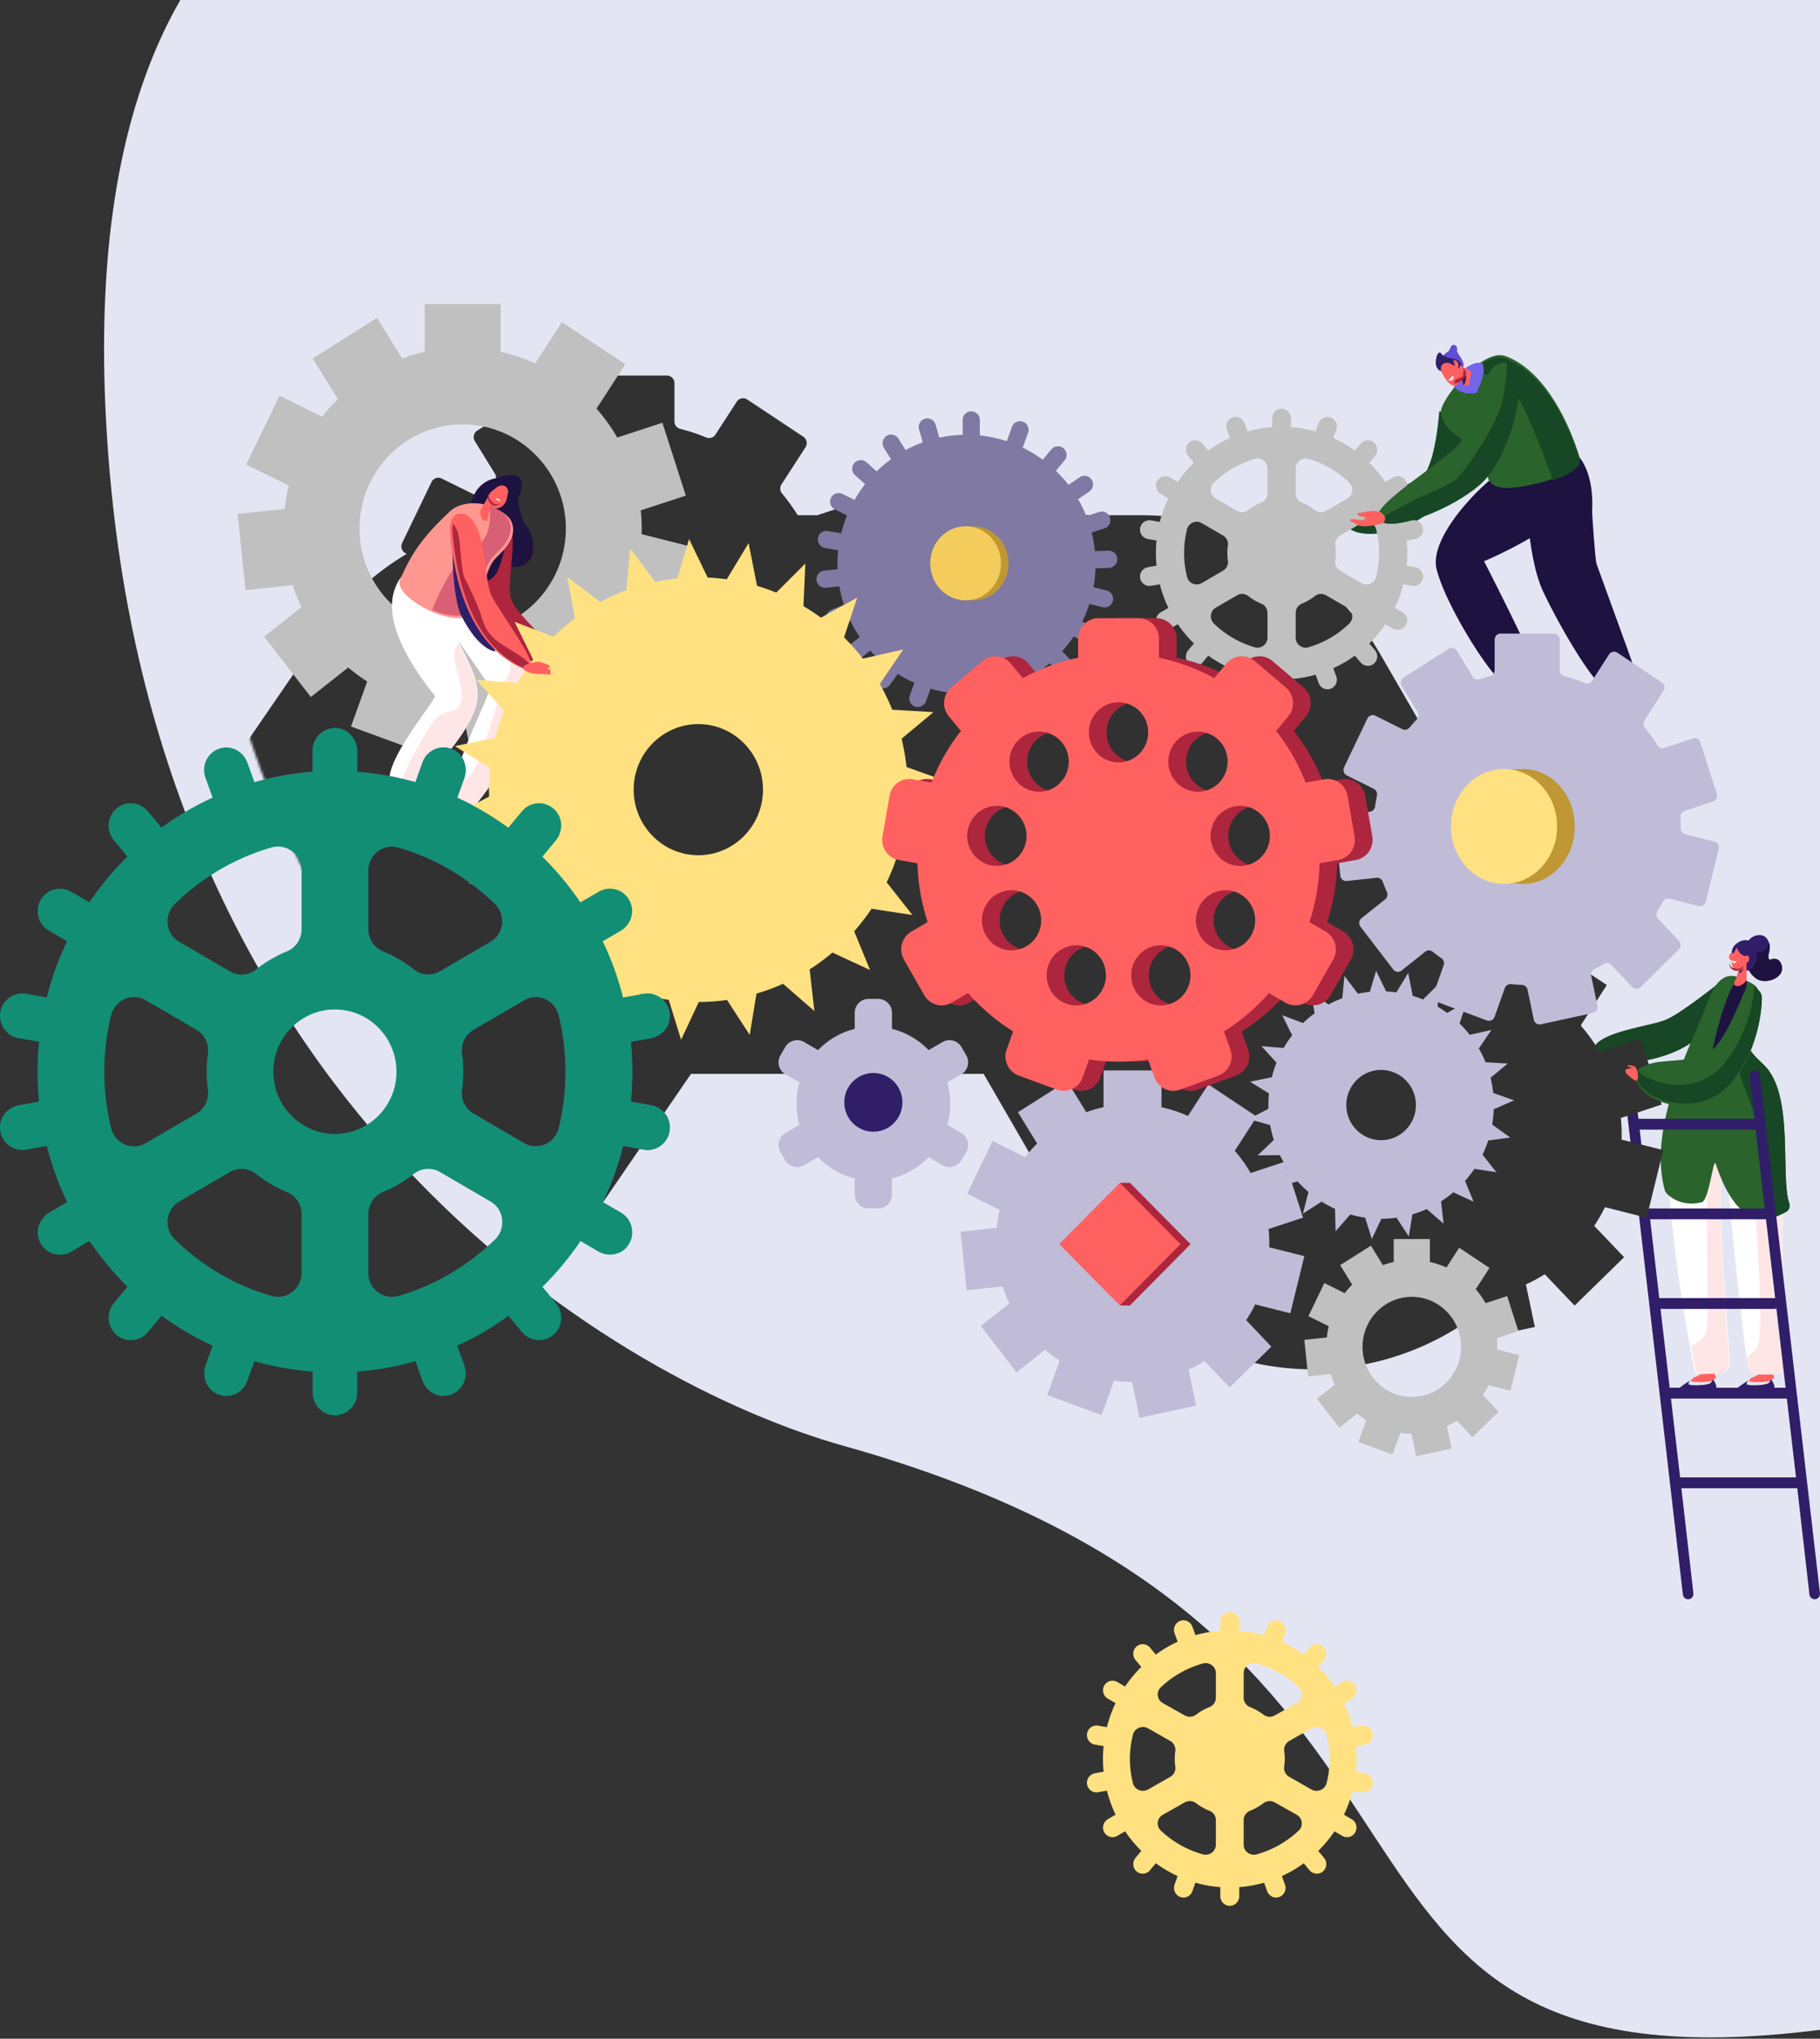 <svg xmlns="http://www.w3.org/2000/svg" xmlns:xlink="http://www.w3.org/1999/xlink" width="720" height="806" viewBox="0 0 720 806">
    <rect x="0" y="0" width="720" height="806" fill="#333333" stroke="none"/>
    <defs>
        <path id="a" d="M78.265 316.736C56.4 570.021 214.661 705.491 297.58 745.28c255.132 122.426 111.43 283.11 340.41 294.393 57.363 2.826 154.695-94.24 168.388-100.097 22.643-9.688 9.97-57.549 40.231-129.31 30.26-71.761 38.743-66.72 96.87-66.82 0 0 56.009-21.826 56.086-67.46.077-45.634 160.975-463.131-77.275-508.358-223.85-42.493-273.045-26.76-585.091-81.781-90.425-15.945-237.068-22.396-258.934 230.89z"/>
    </defs>
    <g fill="none" fill-rule="evenodd">
        <g transform="translate(0 -217.15)">
            <mask id="b" fill="#fff">
                <use xlink:href="#a"/>
            </mask>
            <use fill="#E3E6F2" opacity=".4" transform="rotate(-10 564.485 559.55)" xlink:href="#a"/>
            <g mask="url(#b)">
                <path fill="#FFE6E6" d="M32.425 723.198c7.633 1.198 14.556 14.841 17.165 14.938 3.582.133 17.34-10.743 19.93-13.402 2.59-2.66 4.965 4.32 2.334 10.245-2.631 5.926-13.687 11.022-20.839 13.238-7.152 2.216-23.01-15.334-23.01-15.334s-.336-10.431 4.42-9.685"/>
                <path fill="#174724" d="M569.37 379.76s-1.408 21.637-7.033 26.074c-5.41 4.268-30.708 9.2-30.333 17.015.375 7.815 22.006 8.476 38.393-7.102 16.386-15.577 14.982-25.396 11.049-29.928-3.933-4.531-12.076-6.059-12.076-6.059"/>
                <path fill="#FFF" d="M596 482.1s3.791 6.18 2.918 7.82c.461.481 1.232.945 2.504.94 1.45-.006 4.212-.347 6.578-.883-.606-6.006-2.17-7.887-2.306-9.217L596 482.1zM601.766 494.152c-3.97.364-8.46.15-10.686 0-.048.23-.081.48-.08.773.007 1.382 14.577 1.266 17.021-.073.657-.36.955-1.092.979-1.972-1.87.475-4.444 1.016-7.234 1.272"/>
                <path fill="#1E1240" d="M601.733 494.693c2.802-.263 5.387-.82 7.265-1.309.023-.857-.202-1.85-.61-2.783a6.277 6.277 0 0 1-.246-.695c-2.17.517-4.704.846-6.033.852-1.166.005-1.874-.443-2.297-.908-.018.036-.036.072-.056.103-.391.62-1.542 1.087-3.127 1.752-2.282 1.167-5.14.594-5.629 2.988 2.236.155 6.745.375 10.733 0M617.038 400.365s6.965 17.465-5.35 25.557c-12.316 8.093-24.595 13.101-24.595 13.101s19.517 38.016 20.199 42.57c.681 4.554-7.027 5.952-11.224 6.235-4.198.283-23.921-30.419-27.742-45.651-3.557-14.178 23.006-39.446 31.417-42.114 8.41-2.67 17.295.302 17.295.302"/>
                <path fill="#1E1240" d="M622.818 395.92s8.04 5.23 7.01 23.66c0 0 1.174 18.748 1.765 20.5.59 1.753 13.053 35.759 15.085 41.684 2.033 5.924-6.05 8.51-10.719 8.03-4.67-.48-18.812-24.599-25.499-38.803-6.686-14.204-7.406-44.926-5.627-46.23 1.78-1.305 17.985-8.841 17.985-8.841"/>
                <path fill="#2A632C" d="M595.512 357.896c-3.481-1.26-8.25.858-14.051 5.838-5.802 4.98-11.75 13.816-11.45 16.338 1.205 10.111 15.426 12.899 17.392 17.589 1.967 4.69-2.99 14.533 13.72 11.984 11.902-1.815 25.343-6.597 23.747-11.775-5.43-17.618-15.622-35-29.358-39.974"/>
                <path fill="#174724" d="M597.994 370.591c4.392 4.329 12.525 25.764 16.396 36.439 6.658-2.273 11.475-5.302 10.48-8.482-5.473-17.473-15.744-34.712-29.587-39.645-3.332-1.188-7.833.652-13.283 5.066 2.994.41 11.23 1.927 15.994 6.622"/>
                <path fill="#614CD4" d="M570.018 358.727s1.654-1.97 2.686-2.478c1.032-.508.897-2.364 2.052-2.699 1.155-.335 2.051 1.082 1.655 2.121-.395 1.04 3.853 4.591 2.21 7.099-1.644 2.507-9.038-1.198-8.603-4.043"/>
                <path fill="#7265EA" d="M583.983 372.69s3.278-6.651 3-9.242c-.277-2.59.103-2.83-2.32-2.878-2.423-.046-8.498 3.961-9.451 6.871-.954 2.91 1.202 5.296 8.771 5.248"/>
                <path fill="#311E69" d="M571.385 363.736s-1.68.94-2.988-1.333c-.852-1.481-.198-5.051.694-5.675.892-.624 1.058.398 1.484.726 2.31 1.783 5.382.992 6.843 2.695 1.46 1.703-.166 4.258-1.196 4.44-1.031.181-4.837-.853-4.837-.853"/>
                <path fill="#FF6161" d="M577.56 361.58l5.099 2.8c1.116.611 1.61 1.898 1.195 3.067-.66 1.862-2.053 4.163-3.385 4.232-.614.032-1.178-.768-1.56-1.832l-1.909-5.94.56-2.327z"/>
                <path fill="#311E69" d="M578 365.726c.554-.893 1.3-2.126 1.3-2.126s.88 1.392.667 3.43c-.113 1.078-.501 1.973-1.006 2.63l-.961-3.934z"/>
                <path fill="#FF6161" d="M573.735 360.879l3.953 2.046c1.25.781 1.682 2.458.966 3.782-.573 1.057-1.082 1.6-2.216 2.541-.945.785-2.197.4-3.317-.748-1.453-1.49-2.385-3.294-2.832-4.287-1.018-2.266.775-4.471 3.446-3.334"/>
                <path fill="#FF6161" d="M575.432 361.291a3.405 3.405 0 0 0-.251-.67c-.197-.41-.396-1.065.35-1.061 1.084.005 2.015 2.248 1.093 2.906-.685.49-1.05-.588-1.192-1.175"/>
                <path fill="#FFF" d="M574.772 365.62s-.568.895-1.772 1.79c0 0 .354.357 1.022.182.67-.176 1.343-.952.75-1.972"/>
                <path fill="#AD263D" d="M575.66 367.511c.827-1.066 3.213-.415 3.544-3.257.062-.53-.435-1.25-.745-1.664l.095.04c1.378.699 1.854 2.198 1.065 3.38-.632.947-1.194 1.431-2.445 2.273-.635.428-1.396.465-2.174.197.215-.133.408-.643.66-.969"/>
                <path fill="#FF6161" d="M675.4 757.503c-1.118-.052-2.121.681-2.37 1.749-.09.389-.234.786-.457 1.136-.337.528-1.33.926-2.697 1.495-.643.552-1.269 1.26-.567 1.473 1.2.366 8.233.32 8.884-.812.219-.38.497-.68.807-.914a6.85 6.85 0 0 1-.985-2.07 2.84 2.84 0 0 0-2.59-2.056l-.025-.001z"/>
                <path fill="#311E69" d="M676.978 763.62c-.639 1.322-7.531 1.376-8.708.949-.688-.25-.074-1.077.556-1.723-2.121 1.28-4.74 2.93-4.825 3.772-.143 1.402 12.397 1.251 14.473-.123 1.085-.719.313-2.236-.705-3.945a3.44 3.44 0 0 0-.791 1.07"/>
                <path fill="#FF6161" d="M698.4 757.503c-1.118-.052-2.121.681-2.37 1.749a3.65 3.65 0 0 1-.457 1.136c-.337.528-1.33.926-2.697 1.495-.643.552-1.269 1.26-.568 1.473 1.202.366 8.234.32 8.885-.812.219-.38.497-.68.807-.914a6.85 6.85 0 0 1-.985-2.07 2.84 2.84 0 0 0-2.59-2.056l-.025-.001z"/>
                <path fill="#311E69" d="M699.978 763.62c-.639 1.322-7.531 1.376-8.708.949-.688-.25-.074-1.077.555-1.723-2.12 1.28-4.738 2.93-4.824 3.772-.143 1.402 12.397 1.251 14.472-.123 1.086-.719.314-2.236-.704-3.945a3.437 3.437 0 0 0-.791 1.07"/>
                <path fill="#174724" d="M681 604.99s-15.38 12.385-21.7 15.182c-6.321 2.798-26.745 4.63-29.098 11.77-2.353 7.138 16.489 5.886 25.295 3.472 19.694-5.398 22.141-16.014 23.083-20.644.94-4.63 2.42-9.78 2.42-9.78"/>
                <path fill="#311E69" d="M690 592.655s.953-5.13 5.302-5.786c4.348-.654 5.381 4.257 4.566 7.04-.816 2.784.214 3.544.214 3.544s3.204-1.542 4.593 1.401c1.575 3.333-2.84 6.635-7.569 6.073-4.729-.561-7.135-7.554-7.106-9.204.03-1.65 0-3.068 0-3.068"/>
                <path fill="#1E1240" d="M704.675 598.181c-1.39-3.266-4.593-1.555-4.593-1.555s-1.03-.843-.214-3.931c.22-.836.3-1.843.221-2.855a6.313 6.313 0 0 1-2.362 3.112c-2.323 1.643-6.31.854-7.725-1.538.006.377.023 1.737-.002 3.293-.03 1.83 2.377 9.59 7.106 10.213 4.73.623 9.143-3.04 7.57-6.739"/>
                <path fill="#FFF" d="M660.63 661.277c.331-7.544 5.13-10.107 7.614-17.596.316-.952 2.543-7.598 2.833-8.516 4.548-14.42 18.333-12.837 19.774-5.555.676 3.418 3.765 6.07 6.939 10.017 4.989 6.03 7.403 13.485 7.725 21.324.24 5.838-1.388 73.735.482 97.532.216 2.757-10.813 1.931-10.813 1.931-2.614.194-3.587-2.357-3.994-5.004-2.938-19.071-8.903-82.408-8.903-82.408-3.84 8.58.249 60.111 1.855 78.479.305 3.491.27 8.432-3.16 8.432l-9.717.5c-.858.062-1.116-2.49-1.287-3.351-1.955-9.878-12.655-66.026-9.349-95.785"/>
                <path fill="#FFE6E6" d="M677.323 674.03c-4.423 7.876-.1 67.165-2.666 70.765-1.605 2.252-4.05 3.746-5.657 4.549.62 3.566 1.118 6.27 1.41 7.827.164.864.408 3.42 1.225 3.358l9.245-.501c3.263 0 3.297-4.95 3.006-8.449-1.527-18.404-5.419-70.038-1.764-78.634-.29-5.096-.377-6.792-4.8 1.084M694.05 690.673c1.027 14.13 4.008 55.147.939 59.27-1.255 1.684-2.707 2.898-3.989 3.79.084.586.167 1.146.247 1.668.406 2.651 1.375 5.207 3.979 5.013 0 0 10.987.827 10.77-1.934-1.862-23.844-.24-91.871-.48-97.72a41.697 41.697 0 0 0-.596-5.517l-3.797-5.813s-8.1 27.113-7.073 41.243"/>
                <path fill="#2A632C" d="M658.657 687.93c-6.102-21.661 6.085-49.104 13.295-65.741 3.05-7.039 4.784-12.352 6.186-14.543 4.272-6.673 8.617-5.233 14.969-1.686 7.713 4.307-3.782 15.476-2.322 22.82.686 3.449 3.205 5.725 6.913 9.237 12.307 11.656 6.389 44.183 10.135 54.683.464 1.3-.064 2.763-1.273 3.398-6.274 3.292-18.534 8.985-27.83-18.852-.92-2.751-2.612 14.41-5.452 15.167-8.607 2.294-14.245-3.15-14.62-4.483"/>
                <path fill="#1E1240" d="M686.941 604.914s1.946-1.952 3.596-.213c1.65 1.739-1.543 6.311-2.854 11.033-1.311 4.72-4.058 27-6.528 29.656-2.47 2.656-6.359 2.73-6.147 0 .212-2.73 5.768-33.296 11.933-40.476"/>
                <path fill="#311E69" d="M685.059 595.317s-.519-3 1.526-4.788c2.045-1.788 4.345-2.308 6.701-.865 2.356 1.442 2.885 10.671-2.344 11.248-5.228.577-5.883-5.595-5.883-5.595"/>
                <path fill="#174724" d="M707.838 692.903c-3.632-10.451 2.105-42.825-9.826-54.426-3.595-3.496-6.038-5.761-6.703-9.193-1.37-7.073 9.018-17.708 2.92-22.274-2.234 5.303-7.963 19.422-8.222 25.297-.322 7.304 10.903 28.57 11.944 38.757.854 8.366 1.55 22.917 1.77 27.856 2.665-.438 5.041-1.644 6.883-2.636 1.172-.631 1.684-2.087 1.234-3.381"/>
                <path fill="#FF6161" d="M690.912 597.92l.088 6.332c.01 1.042-2.924 3.72-4.803 2.4-.55-.386.173-1.819.692-2.9l1.419-5.44 2.604-.392z"/>
                <path fill="#2A214F" d="M688 601.96c.998-.343 2-2.02 2-2.02h-1.589l-.411 2.02z"/>
                <path fill="#FF6161" d="M686.546 592.687c.158-.334.35-.605.558-.827.402.863 1.094 2.163 1.804 2.636 1.097.732 1.893.638 1.893.638l.158 1.22c.271 2.091-.837 4.165-2.565 4.535-1.595.342-3.135-.767-3.37-3.198-.21-2.161 1.062-4.026 1.522-5.004"/>
                <path fill="#FF6161" d="M690.278 596.332c.099-.215.158-.439.201-.666.083-.432.324-1.057 1.014-.637 1.004.61.415 2.89-.87 2.891-.953 0-.593-1.048-.345-1.588M685.938 595.43a2.373 2.373 0 0 1-.02-.679c.039-.43-.038-1.078-.935-.807-1.304.394-1.345 2.698.085 2.945 1.061.184.981-.893.87-1.46"/>
                <path fill="#FFF" d="M687 597.247s-1.003-.045-2-.337c0 0 .246.885.845.999.408.077.98-.26 1.155-.662"/>
                <path fill="#AD263D" d="M687.36 600.125c-.693.022-1.922-.259-2.427-.691-.449-.384-.848-1.308-.933-1.514.003.035.003.07.007.106.249 2.182 1.874 3.176 3.556 2.87 1.124-.205 1.998-.991 2.437-2.003-.942.909-2.019 1.213-2.64 1.232"/>
                <path fill="#311E69" d="M664.664 801.232l-3.626-31.167h45.848l3.626 31.167h-45.848zm-7.75-66.61h45.08c.266 0 .517-.055.751-.147l3.644 31.314H660.54l-3.627-31.167zm-4.123-35.442h45.848l3.63 31.195c-.091-.012-.181-.028-.275-.028h-45.577l-3.626-31.167zm-4.123-35.443h45.848l3.626 31.168h-45.849l-3.625-31.168zm71.317 183.283l-23.767-204.808c-.124-1.068-1.012-1.872-2.066-1.872-1.246 0-2.212 1.108-2.066 2.368l1.932 16.754H648.17l-1.99-17.249c-.123-1.068-1.011-1.873-2.066-1.873h-.033c-1.246 0-2.213 1.109-2.066 2.37l6.232 53.72a2.146 2.146 0 0 0-.099.612c0 .394.112.76.295 1.076l17.304 149.405c.127 1.088 1.032 1.887 2.08 1.887.083 0 .166-.005.25-.015 1.15-.139 1.972-1.202 1.836-2.375l-4.752-41.513h45.849l4.81 42.016c.126 1.088 1.032 1.887 2.08 1.887.082 0 .166-.005.25-.015 1.15-.139 1.971-1.202 1.835-2.375z"/>
                <path fill="#313131" d="M651.415 698.567L658 671.846l-16.497-4.162c.02-.667.033-1.335.033-2.006 0-2.205-.11-4.385-.323-6.534l16.165-5.314-8.41-26.192-16.185 5.32a65.321 65.321 0 0 0-7.223-10.112c-.037-.158-.078-.315-.115-.473l10.226-15.787-22.6-14.986-67.192-116.12c-19.58-33.838-55.428-54.633-94.184-54.633H337.54l-.441-1.373c-.509-1.583-2.19-2.45-3.755-1.936l-10.064 3.309h-7.705a78.032 78.032 0 0 0-6.178-8.586c-.853-1.03-.963-2.492-.236-3.616l9.5-14.665a3.036 3.036 0 0 0-.859-4.174l-22.21-14.728a2.959 2.959 0 0 0-4.126.869l-8.435 13.02c-.79 1.22-2.321 1.67-3.657 1.121a75.5 75.5 0 0 0-10.257-3.383 3.026 3.026 0 0 1-2.3-2.931v-15.139c0-1.665-1.335-3.015-2.98-3.015H237.28c-1.645 0-2.98 1.35-2.98 3.015v15.137c0 1.4-.958 2.594-2.302 2.933-1.744.44-3.465.94-5.16 1.498-1.317.434-2.756-.065-3.49-1.253l-7.929-12.837a2.96 2.96 0 0 0-4.106-.96l-22.52 14.239c-1.396.882-1.82 2.742-.948 4.154l7.951 12.875c.734 1.188.547 2.715-.415 3.722a77.99 77.99 0 0 0-3.585 4.02c-.89 1.071-2.369 1.418-3.612.805l-13.483-6.654a2.965 2.965 0 0 0-3.984 1.389l-11.641 24.149c-.722 1.496-.107 3.301 1.372 4.031l.471.233a109.56 109.56 0 0 0-34.303 32.191L46.49 585.11c-34.368 50.1-22.087 118.902 27.43 153.674 49.516 34.772 117.52 22.348 151.887-27.752l47.57-69.342h115.747l35.974 62.17c20.308 35.095 56.798 54.652 94.287 54.65 18.727 0 37.709-4.883 55.037-15.147 1.588-.941 3.143-1.917 4.667-2.925l1.482 7.06 26.624-5.726-3.534-16.826a63.962 63.962 0 0 0 7.444-4.024l11.823 12.387 19.58-19.13-11.825-12.389a65.246 65.246 0 0 0 4.23-7.387l16.503 4.164z"/>
                <path fill="#7F79A3" d="M438.72 441.669c1.868-.066 3.343-1.652 3.278-3.526-.066-1.873-1.647-3.353-3.515-3.287l-5.32.186a51.125 51.125 0 0 0-1.291-7.362l5.06-1.649a3.42 3.42 0 0 0 2.181-4.295 3.405 3.405 0 0 0-4.281-2.188l-5.067 1.65a51.06 51.06 0 0 0-3.27-6.714l4.42-2.99a3.425 3.425 0 0 0 .917-4.732 3.401 3.401 0 0 0-4.717-.92l-4.425 2.994a51.403 51.403 0 0 0-4.986-5.55l3.434-4.103a3.426 3.426 0 0 0-.42-4.802 3.4 3.4 0 0 0-4.787.42l-3.428 4.097a51.04 51.04 0 0 0-7.91-4.784l2.13-5.87a3.421 3.421 0 0 0-2.032-4.369 3.405 3.405 0 0 0-4.355 2.037l-2.052 5.656a50.64 50.64 0 0 0-10.652-2.282v-6.117c0-1.875-1.53-3.409-3.398-3.409-1.87 0-3.399 1.534-3.399 3.409v5.885c-3.163.094-6.255.469-9.249 1.114l-1.468-5.135a3.407 3.407 0 0 0-4.203-2.337c-1.796.516-2.845 2.414-2.33 4.216l1.466 5.128a50.72 50.72 0 0 0-6.806 3.044l-2.82-4.527a3.402 3.402 0 0 0-4.683-1.085 3.425 3.425 0 0 0-1.081 4.697l2.828 4.54a51.346 51.346 0 0 0-5.704 4.804l-3.967-3.584a3.4 3.4 0 0 0-4.8.252 3.426 3.426 0 0 0 .252 4.814l3.968 3.584a51.316 51.316 0 0 0-4.17 6.19l-4.794-2.345a3.403 3.403 0 0 0-4.543 1.57 3.424 3.424 0 0 0 1.564 4.557l4.786 2.342a50.868 50.868 0 0 0-2.3 7.108l-5.246-.927a3.409 3.409 0 0 0-3.937 2.764c-.324 1.847.916 3.624 2.757 3.949l5.248.928a51.84 51.84 0 0 0-.3 5.517c0 .654.025 1.302.05 1.95l-5.31.56c-1.859.197-3.22 1.882-3.024 3.747a3.41 3.41 0 0 0 3.734 3.033l5.304-.559a50.975 50.975 0 0 0 1.796 7.253l-4.938 2.001a3.422 3.422 0 0 0-1.879 4.437 3.405 3.405 0 0 0 4.424 1.884l4.93-1.998a51.23 51.23 0 0 0 3.733 6.47l-4.196 3.288a3.426 3.426 0 0 0-.586 4.785 3.401 3.401 0 0 0 4.77.587l4.203-3.294a51.432 51.432 0 0 0 5.357 5.192l-3.134 4.327a3.425 3.425 0 0 0 .752 4.761 3.402 3.402 0 0 0 4.746-.754l3.135-4.328a50.858 50.858 0 0 0 6.575 3.513l-1.822 5.022a3.422 3.422 0 0 0 2.031 4.369 3.405 3.405 0 0 0 4.355-2.038l1.823-5.022a50.661 50.661 0 0 0 7.288 1.547l-.372 5.339c-.131 1.87 1.288 3.507 3.153 3.638 1.864.13 3.496-1.293 3.626-3.163l.372-5.334c.055 0 .109.004.164.004 2.468 0 4.893-.186 7.268-.525l1.108 5.23a3.408 3.408 0 0 0 4.03 2.625c1.828-.39 3.006-2.209 2.617-4.042l-1.108-5.23a50.514 50.514 0 0 0 7.001-2.555l2.502 4.72a3.403 3.403 0 0 0 4.596 1.41 3.424 3.424 0 0 0 1.405-4.61l-2.502-4.721a51.192 51.192 0 0 0 6.022-4.397l3.707 3.85a3.4 3.4 0 0 0 4.805.084 3.426 3.426 0 0 0 .084-4.82l-3.701-3.843a51.411 51.411 0 0 0 4.59-5.888l4.611 2.67a3.402 3.402 0 0 0 4.642-1.247 3.424 3.424 0 0 0-1.244-4.656l-4.611-2.67a50.997 50.997 0 0 0 2.793-6.93l5.164 1.291a3.408 3.408 0 0 0 4.12-2.483c.452-1.819-.662-3.678-2.476-4.131l-5.175-1.295c.431-2.422.692-4.902.77-7.43l5.34-.187z"/>
                <path fill="#BF9734" d="M399 439.855c0 8.088-6.268 14.645-14 14.645s-14-6.557-14-14.645 6.268-14.645 14-14.645 14 6.557 14 14.645"/>
                <path fill="#F4CC5B" d="M396 439.855c0 8.088-6.268 14.645-14 14.645s-14-6.557-14-14.645 6.268-14.645 14-14.645 14 6.557 14 14.645"/>
                <path fill="#C0C0C0" d="M183.035 384.923c22.504 0 40.812 18.481 40.812 41.198s-18.308 41.198-40.812 41.198c-22.504 0-40.812-18.481-40.812-41.198s18.308-41.198 40.812-41.198zm81.706 77.37L272 432.904l-18.185-4.577c.022-.733.036-1.468.036-2.206 0-2.426-.121-4.823-.356-7.187l17.82-5.845-9.272-28.806-17.84 5.851a71.863 71.863 0 0 0-8.225-11.434l11.408-17.571-25.095-16.603-10.551 16.25a69.773 69.773 0 0 0-13.702-4.523V337.34h-30.005v18.913a69.726 69.726 0 0 0-8.951 2.593l-9.93-16.041-25.445 16.05 9.95 16.076a71.927 71.927 0 0 0-6.222 6.965l-16.871-8.306-13.153 27.224 16.84 8.29a71.645 71.645 0 0 0-1.614 9.258L94 420.34l3.137 30.124 18.635-1.978a71.412 71.412 0 0 0 3.494 8.71l-14.772 11.651 18.474 23.868 14.793-11.667c2.378 2 4.887 3.846 7.513 5.524l-6.417 17.797 28.196 10.36 6.408-17.775c3.04.416 6.14.639 9.288.651l3.897 18.506 29.349-6.297-3.897-18.506a70.46 70.46 0 0 0 8.206-4.426l13.033 13.624 21.584-21.04-13.035-13.626a71.765 71.765 0 0 0 4.662-8.125l18.193 4.58zM558.517 729.85c10.746 0 19.489 8.876 19.489 19.785 0 10.91-8.743 19.784-19.49 19.784-10.745 0-19.488-8.875-19.488-19.784 0-10.91 8.743-19.785 19.489-19.785zm39.017 37.156L601 752.892l-8.684-2.198a35.04 35.04 0 0 0-.153-4.51l8.51-2.807-4.428-13.834-8.52 2.81a34.497 34.497 0 0 0-3.926-5.491l5.447-8.438-11.983-7.973-5.039 7.804a33.157 33.157 0 0 0-6.543-2.172V707h-14.328v9.083a33.165 33.165 0 0 0-4.275 1.245l-4.741-7.704-12.151 7.709 4.752 7.72a34.445 34.445 0 0 0-2.972 3.344l-8.056-3.989-6.281 13.074 8.042 3.981a34.528 34.528 0 0 0-.771 4.446l-8.9.95 1.498 14.465 8.899-.949a34.435 34.435 0 0 0 1.668 4.183l-7.054 5.595 8.822 11.462 7.064-5.603a34.056 34.056 0 0 0 3.588 2.653l-3.064 8.546 13.464 4.975 3.06-8.536c1.452.2 2.932.307 4.435.313l1.861 8.887 14.015-3.024-1.86-8.887a33.586 33.586 0 0 0 3.918-2.126l6.223 6.543 10.307-10.104-6.224-6.544a34.48 34.48 0 0 0 2.226-3.901l8.688 2.199z"/>
                <path fill="#C0BCD8" d="M674.843 573.618l5.086-20.808c.316-1.29-.454-2.595-1.718-2.917l-11.513-2.927c-1.055-.268-1.771-1.243-1.77-2.352v-.02c0-1.455-.05-2.9-.148-4.33-.076-1.115.578-2.144 1.62-2.489l11.268-3.734c1.239-.41 1.917-1.768 1.514-3.032l-6.497-20.395c-.402-1.264-1.734-1.956-2.973-1.545l-11.287 3.74c-1.041.345-2.163-.095-2.744-1.04a62.29 62.29 0 0 0-4.93-6.913 2.458 2.458 0 0 1-.187-2.885l7.522-11.706c.715-1.111.41-2.603-.68-3.331l-17.586-11.755a2.332 2.332 0 0 0-3.267.693l-6.678 10.393a2.35 2.35 0 0 1-2.896.894 59.383 59.383 0 0 0-8.121-2.7 2.411 2.411 0 0 1-1.822-2.34v-12.082c0-1.33-1.056-2.407-2.36-2.407H593.65c-1.303 0-2.36 1.077-2.36 2.407v12.081c0 1.118-.759 2.07-1.822 2.341-1.382.35-2.744.75-4.087 1.196a2.352 2.352 0 0 1-2.763-1l-6.278-10.247a2.332 2.332 0 0 0-3.251-.765l-17.831 11.364c-1.106.704-1.442 2.19-.751 3.316l6.296 10.277c.58.948.433 2.166-.329 2.97a61.893 61.893 0 0 0-2.838 3.209c-.705.854-1.876 1.131-2.86.642l-10.676-5.31a2.34 2.34 0 0 0-3.155 1.107l-9.217 19.275c-.571 1.195-.085 2.635 1.086 3.218l10.647 5.296c.985.49 1.493 1.603 1.265 2.696a62.796 62.796 0 0 0-.737 4.27c-.152 1.108-1.002 1.978-2.093 2.095l-11.783 1.263c-1.296.14-2.236 1.324-2.1 2.645l2.198 21.327c.137 1.322 1.298 2.281 2.593 2.142l11.784-1.263c1.09-.117 2.098.553 2.473 1.602a62.25 62.25 0 0 0 1.595 4.017c.447 1.022.178 2.22-.686 2.909l-9.34 7.442a2.438 2.438 0 0 0-.406 3.378l12.946 16.899a2.329 2.329 0 0 0 3.312.414l9.358-7.457c.864-.689 2.069-.665 2.932.024a61.216 61.216 0 0 0 3.427 2.546 2.448 2.448 0 0 1 .924 2.833l-4.06 11.377c-.445 1.25.186 2.63 1.41 3.085l19.76 7.334c1.224.455 2.578-.189 3.023-1.438l4.053-11.356a2.371 2.371 0 0 1 2.496-1.564c1.4.15 2.815.25 4.242.3a2.387 2.387 0 0 1 2.26 1.904l2.464 11.822c.27 1.3 1.524 2.13 2.798 1.854l20.567-4.458c1.275-.277 2.089-1.555 1.818-2.855l-2.465-11.826a2.436 2.436 0 0 1 1.302-2.674 60.269 60.269 0 0 0 3.744-2.042c.95-.561 2.147-.414 2.91.391l8.241 8.705a2.327 2.327 0 0 0 3.337.06l15.125-14.898a2.44 2.44 0 0 0 .058-3.403l-8.243-8.706c-.763-.805-.865-2.03-.283-2.978.75-1.22 1.46-2.47 2.127-3.745.515-.985 1.604-1.504 2.666-1.234l11.51 2.927c1.264.322 2.544-.463 2.86-1.753M510.454 736.35L516 713.768l-13.895-3.517a56.37 56.37 0 0 0 .029-1.695c0-1.864-.093-3.706-.273-5.522l13.615-4.491-7.084-22.134-13.63 4.496a55.227 55.227 0 0 0-6.285-8.786l8.717-13.5-19.174-12.758-8.061 12.487a53.123 53.123 0 0 0-10.47-3.476V640.34h-22.925v14.532a53.035 53.035 0 0 0-6.839 1.993l-7.586-12.326-19.442 12.333 7.603 12.352a55.121 55.121 0 0 0-4.754 5.351l-12.89-6.382-10.05 20.918 12.867 6.37a55.383 55.383 0 0 0-1.233 7.113l-14.24 1.52 2.397 23.145 14.238-1.519a55.095 55.095 0 0 0 2.67 6.692l-11.287 8.952 14.114 18.34 11.303-8.965a54.431 54.431 0 0 0 5.74 4.244l-4.902 13.675 21.543 7.96 4.896-13.658c2.322.32 4.691.491 7.096.501l2.978 14.219 22.424-4.838-2.978-14.22a53.695 53.695 0 0 0 6.27-3.4l9.958 10.468 16.49-16.167-9.958-10.47a55.17 55.17 0 0 0 3.561-6.242l13.901 3.519z"/>
                <path fill="#C0C0C0" d="M538.611 447.678l-8.436-4.894a3.944 3.944 0 0 1-1.937-3.949 21.713 21.713 0 0 0 0-6.04 3.944 3.944 0 0 1 1.937-3.95l8.436-4.893c2.27-1.316 5.164-.083 5.8 2.472a38.827 38.827 0 0 1 1.147 9.391c0 3.238-.398 6.383-1.147 9.391-.636 2.555-3.53 3.788-5.8 2.472zm-26.032 21.569v-9.788c0-1.617.98-3.065 2.471-3.673a21.435 21.435 0 0 0 5.16-3.007 3.906 3.906 0 0 1 4.376-.293l8.426 4.887c2.271 1.318 2.652 4.453.766 6.285a38.53 38.53 0 0 1-16.145 9.391 3.953 3.953 0 0 1-5.054-3.802zm-11.158 0a3.953 3.953 0 0 1-5.054 3.802 38.528 38.528 0 0 1-16.145-9.391c-1.886-1.832-1.506-4.967.766-6.285l8.426-4.887a3.906 3.906 0 0 1 4.375.293 21.438 21.438 0 0 0 5.161 3.007 3.967 3.967 0 0 1 2.47 3.673v9.788zm-31.832-24.04a38.829 38.829 0 0 1-1.147-9.392c0-3.237.398-6.383 1.147-9.39.636-2.556 3.53-3.79 5.8-2.473l8.437 4.894a3.944 3.944 0 0 1 1.936 3.95 21.669 21.669 0 0 0 0 6.039 3.944 3.944 0 0 1-1.936 3.95l-8.437 4.893c-2.27 1.316-5.164.083-5.8-2.472zm31.832-42.823v9.788c0 1.616-.98 3.064-2.471 3.673-1.864.76-3.6 1.777-5.16 3.007a3.905 3.905 0 0 1-4.376.292l-8.426-4.887c-2.272-1.318-2.652-4.453-.766-6.285a38.53 38.53 0 0 1 16.145-9.391 3.953 3.953 0 0 1 5.054 3.803zm11.158 0a3.953 3.953 0 0 1 5.054-3.803 38.532 38.532 0 0 1 16.145 9.391c1.886 1.832 1.505 4.967-.766 6.285l-8.426 4.887a3.905 3.905 0 0 1-4.376-.292 21.435 21.435 0 0 0-5.16-3.007 3.968 3.968 0 0 1-2.47-3.673v-9.788zm47.257 38.996l-3.367-.596c.183-1.861.269-3.75.243-5.665a50.213 50.213 0 0 0-.244-4.272l3.368-.597c1.777-.315 3.15-1.83 3.164-3.644.019-2.398-2.127-4.128-4.367-3.731l-3.459.613a49.698 49.698 0 0 0-3.398-9.328l2.979-1.728c1.562-.906 2.336-2.803 1.733-4.51a3.723 3.723 0 0 0-5.374-2.007l-3.072 1.782c-1.868-2.738-4-5.28-6.359-7.592l2.23-2.67c1.16-1.39 1.242-3.437.093-4.835a3.718 3.718 0 0 0-5.732-.039l-2.283 2.733a49.765 49.765 0 0 0-8.546-4.983l1.175-3.245c.618-1.703-.003-3.656-1.559-4.574-2.058-1.216-4.622-.214-5.4 1.933l-1.202 3.317a49.034 49.034 0 0 0-9.74-1.728v-3.436c0-1.813-1.247-3.435-3.022-3.763-2.348-.435-4.416 1.387-4.416 3.672v3.527c-3.35.25-6.61.834-9.743 1.72l-1.168-3.224c-.617-1.703-2.342-2.798-4.122-2.497-2.355.398-3.677 2.82-2.9 4.968l1.202 3.316a49.693 49.693 0 0 0-8.555 4.98l-2.21-2.646c-1.16-1.388-3.154-1.825-4.724-.93-2.077 1.182-2.495 3.914-1.033 5.664l2.273 2.72a50.275 50.275 0 0 0-6.36 7.602l-2.976-1.726c-1.563-.907-3.585-.632-4.756.748a3.756 3.756 0 0 0 .957 5.678l3.045 1.765a49.707 49.707 0 0 0-3.392 9.334l-3.363-.595c-1.777-.315-3.583.638-4.214 2.337-.834 2.247.593 4.61 2.833 5.006l3.457.613c-.185 1.86-.27 3.75-.244 5.664.02 1.44.104 2.864.244 4.272l-3.368.597c-1.777.315-3.15 1.831-3.164 3.644-.019 2.398 2.127 4.128 4.367 3.731l3.459-.613a49.68 49.68 0 0 0 3.398 9.328l-2.979 1.728c-1.563.906-2.336 2.803-1.733 4.51a3.723 3.723 0 0 0 5.374 2.007l3.072-1.782c1.868 2.738 4 5.28 6.358 7.592l-2.23 2.67c-1.16 1.39-1.241 3.437-.092 4.835a3.718 3.718 0 0 0 5.732.039l2.283-2.732a49.767 49.767 0 0 0 8.546 4.982l-1.176 3.245c-.617 1.703.004 3.656 1.56 4.575 2.058 1.215 4.622.213 5.4-1.934l1.202-3.317a49.037 49.037 0 0 0 9.74 1.728v3.437c0 1.812 1.247 3.434 3.022 3.762 2.348.436 4.416-1.387 4.416-3.671v-3.528c3.35-.25 6.61-.833 9.743-1.72l1.168 3.224c.617 1.703 2.342 2.798 4.122 2.497 2.354-.397 3.677-2.82 2.9-4.968l-1.202-3.316a49.686 49.686 0 0 0 8.555-4.98l2.21 2.646c1.16 1.389 3.154 1.825 4.724.93 2.077-1.182 2.495-3.914 1.033-5.664l-2.273-2.72a50.288 50.288 0 0 0 6.36-7.602l2.976 1.727c1.563.906 3.585.631 4.756-.748a3.756 3.756 0 0 0-.958-5.679l-3.044-1.765a49.67 49.67 0 0 0 3.392-9.334l3.452.611c2.24.397 4.386-1.333 4.367-3.731-.014-1.813-1.387-3.33-3.164-3.644z"/>
                <path fill="#C0BCD8" d="M560.142 654.027c0 7.657-6.177 13.887-13.77 13.887s-13.77-6.23-13.77-13.887 6.177-13.886 13.77-13.886 13.77 6.23 13.77 13.886zm37.326 12.847l-7.165-5.137c.34-1.973.552-3.988.627-6.04l8.07-3.523-8.285-2.944a45.015 45.015 0 0 0-1.049-5.987l6.789-5.625-8.777-.528a44.975 44.975 0 0 0-2.648-5.447l5-7.31-8.605 1.937a45.202 45.202 0 0 0-4.014-4.494l2.81-8.427-7.737 4.251a44.78 44.78 0 0 0-3.72-2.443l.405-9.022-6.199 6.161a43.976 43.976 0 0 0-4.088-1.43l-1.803-9.059-4.658 7.67a44.334 44.334 0 0 0-4.06-.373l-3.96-8.154-2.483 8.328c-1.602.16-3.178.41-4.726.738l-5.335-7.034-.829 8.814a44.253 44.253 0 0 0-5.498 2.486l-7.064-5.288 1.619 8.732a45.013 45.013 0 0 0-4.592 3.896l-8.255-3.127 3.945 7.95a45.113 45.113 0 0 0-3.365 5.014l-8.777-.71 5.951 6.53a44.84 44.84 0 0 0-1.872 5.775l-8.608 1.752 7.492 4.615a45.694 45.694 0 0 0-.232 4.606c0 .492.021.98.037 1.467L494 659.578l8.476 2.357c.356 2.014.84 3.982 1.453 5.895l-6.383 6.09 8.793-.09a45.127 45.127 0 0 0 3.013 5.252l-4.477 7.638 8.44-2.535a45.194 45.194 0 0 0 4.324 4.202l-2.22 8.6 7.418-4.78a44.393 44.393 0 0 0 5.307 2.851l.217 8.869 5.815-6.648c1.916.55 3.882.977 5.892 1.265l2.63 8.456 3.77-8a44.398 44.398 0 0 0 6.012-.43l4.84 7.4 1.438-8.746a44 44 0 0 0 5.656-2.081l6.68 5.77-1.01-8.822a44.844 44.844 0 0 0 4.858-3.561l8.01 3.696-3.383-8.204a45.215 45.215 0 0 0 3.706-4.769l8.702 1.325-5.482-6.928a44.893 44.893 0 0 0 2.256-5.632l8.717-1.144z"/>
                <path fill="#AD263D" d="M447 733.26h-3.671L423 709.02l20.329-24.24H447l24 24.24z"/>
                <path fill="#FF6161" d="M443 733.26l-24-24.24 24-24.24 24 24.24z"/>
                <path fill="#C0BCD8" d="M380.269 665.045l-5.525-3.193a30.488 30.488 0 0 0 0-16.765l5.525-3.193c2.606-1.506 3.507-4.873 2.002-7.482l-1.9-3.294c-1.504-2.61-4.867-3.512-7.473-2.005l-5.53 3.196a30.367 30.367 0 0 0-14.497-8.389v-6.383c0-3.012-2.462-5.477-5.471-5.477h-3.8c-3.009 0-5.471 2.465-5.471 5.477v6.383a30.369 30.369 0 0 0-14.496 8.39l-5.53-3.197c-2.607-1.507-5.97-.604-7.474 2.005l-1.9 3.294c-1.505 2.61-.604 5.976 2.002 7.482l5.525 3.194a30.479 30.479 0 0 0-1.176 8.382c0 2.908.416 5.718 1.176 8.382l-5.525 3.193c-2.606 1.507-3.507 4.874-2.002 7.483l1.9 3.294c1.504 2.609 4.867 3.511 7.473 2.005l5.53-3.197a30.371 30.371 0 0 0 14.497 8.39v6.383c0 3.012 2.462 5.477 5.471 5.477h3.8c3.009 0 5.471-2.465 5.471-5.477v-6.383a30.369 30.369 0 0 0 14.496-8.39l5.53 3.197c2.607 1.506 5.97.604 7.474-2.005l1.9-3.294c1.505-2.61.604-5.976-2.002-7.483"/>
                <path fill="#311E69" d="M357 652.965c0 6.415-5.149 11.615-11.5 11.615s-11.5-5.2-11.5-11.615 5.149-11.615 11.5-11.615 11.5 5.2 11.5 11.615"/>
                <path fill="#BF9734" d="M595.374 566.315L595 521.472l7.536-.312v.017c11.302 0 20.464 10.17 20.464 22.716 0 12.546-9.162 22.717-20.464 22.717l-7.162-.295z"/>
                <path fill="#FFE181" d="M595 566.61c11.598 0 21-10.174 21-22.725 0-12.55-9.402-22.725-21-22.725s-21 10.174-21 22.725c0 12.55 9.402 22.725 21 22.725"/>
                <path fill="#1E1240" d="M196.333 406.189s6.684-2.587 9.133-.096c2.448 2.49-.529 7.999-.529 7.999s.698 8.047 3.396 11.16c2.698 3.114 4.418 11.35-.233 14.68-4.65 3.33-13.302 1.27-19.441-10.369-6.14-11.64-.838-22.13 7.674-23.374"/>
                <path fill="#2A632C" d="M693.387 608.02c2.505 0 3.64 1.79 3.613 3.99-.075 6.036-2.013 20.696-11.44 33.063-12.205 16.01-33.276 8.128-37.052 1.581-3.777-6.547.333-7.282 3.673-8.699 4.778-2.025 14.476-.651 22.663-4.027 6.405-2.641 12.548-18.545 14.918-23.94.663-1.508 2.53-1.968 3.625-1.968"/>
                <path fill="#174724" d="M694.04 608.02c-.704 7.022-3.347 18.684-11.219 28.798-11.037 14.18-29.32 9.227-35.515 3.406-.582 1.158-.411 2.85 1.196 5.58 3.777 6.414 24.85 14.134 37.057-1.549 9.428-12.113 11.366-26.473 11.44-32.386.025-1.954-.917-3.564-2.96-3.849"/>
                <path fill="#FF6161" d="M647.999 642.432a5.833 5.833 0 0 0-.142-1.166c-.17-.764-.543-2.096-1.145-2.462-.858-.522-3.12-.642-2.9-.26.218.38 2.143.879 2.143.879s-2.22.114-2.746.567c-.526.453.05 1.573.53 1.913.482.34 2.532 2.48 3.517 2.477.67-.002.756-1.19.743-1.948"/>
                <path fill="#2A632C" d="M595.335 360.654c-9.095-1.687-11.004 22.408-16.421 30.014-6.306 8.854-36.888 25.846-33.679 31.677 3.21 5.831 27.492-3.018 39.494-13.58 12.001-10.562 21.229-46.14 10.606-48.11"/>
                <path fill="#174724" d="M596.277 360.577c-.025-.004-.048-.003-.073-.007-.214 3.948-.785 11.147-2.241 16.597-2.114 7.908-14.444 27.153-18.499 29.916-4.055 2.763-13.757 6.288-17.336 8.48-3.58 2.191-11.492 5.05-11.115 7.717.017.125.064.252.111.379 6.441 2.747 27.468-5.382 38.415-14.908 12.15-10.576 21.493-46.2 10.738-48.174"/>
                <path fill="#FF6161" d="M547.66 421.09c.794 1.207.133 2.785-1.33 3.143-2.674.655-7.172 1.523-9.076.522-2.795-1.47-3.918-1.962-2.864-2.325 1.054-.364 3.268.494 4.682.287 1.414-.208 1.074-1.005.604-1.17-.47-.166-2.43-.185-2.597-.981-.167-.797.215-.41 2.03-.873 1.816-.463 5.839-1.104 7.637.381.386.32.684.667.914 1.017"/>
                <path fill="#7265EA" d="M578.164 369.823s2.014-.188 2.779-.423c.764-.235.591-5.776 1.676-5.8 1.084-.023 2.07.54 2.341 1.856.271 1.314-.863 6.738-2.687 7.067-1.824.329-2.982.164-3.549-.423-.567-.587-.962-2.094-.56-2.277"/>
                <path fill="#FFF" d="M210.85 487.353c-.342-2.602-1.701-5.699-3.638-8.991-7.124-12.114-22.089-26.883-23.248-29.502-12.027 2.083-22.796-14.663-28.041 1.976-5.386 17.084 16.185 40.997 16.114 41.528-.368 2.749-20.263 25.606-17.831 34.844.897 3.407 7.143 1.992 8.44 1.015 8.32-6.26 24.421-23.882 26.052-35.15.289-1.997.15-3.963-.272-5.92-1.169-5.418-4.525-10.777-7.132-16.609 0 0 12.496 17.74 12.518 18.257.165 3.732-17.706 36.261-14.274 45.326.932 2.46 6.801 2.74 7.89 1.346 5.219-6.692 25.505-32.323 23.423-48.12"/>
                <path fill="#AD263D" d="M202.246 426.651c2.085 6.478-2.166 22.145.082 27.683 3.161 7.794 20.74 20.061 17.205 24.897-5.28 7.222-25.658-12.979-27.653-22.141-4.261-19.575 8.22-37.104 10.366-30.439"/>
                <path fill="#1E1240" d="M192.344 437.625A37.862 37.862 0 0 0 191 447.43c1.372-.312 3.966-1.215 5.4-3.734 2.01-3.53 3.6-11.416 3.6-11.416s-5.116 3.53-7.656 5.345"/>
                <path fill="#FF9791" d="M158.223 446.46c4.743-11.03 9.178-17.105 19.618-27.027 4.392-4.174 11.48-3.348 12.925-3.025 4.034.902 10.103 3.59 11.513 6.842 3.14 7.243-4.89 12.908-6.678 15.126-3.8 4.713-3.57 11.001-7.617 19.801-4.62 10.044-32.761-4.739-29.76-11.718"/>
                <path fill="#FFE6E6" d="M210.85 488.607c-.344-2.589-1.708-5.67-3.65-8.947-2.117-3.57-4.924-7.37-7.857-11.02 1.677 4.74 3.245 10.388 2.454 13.258-1.514 5.489-3.837 5.338-3.913 8.303-.075 2.964-8.36 29.355-11.674 33.471-1.714 2.13-3.943 1.265-6.012 1.335-1.156 4.278-1.608 7.92-.76 10.141.935 2.447 6.823 2.726 7.914 1.339 5.237-6.658 25.587-32.161 23.498-47.88"/>
                <path fill="#D95F76" d="M201.288 422.692c-.989-2.279-4.292-4.274-7.552-5.562.243 2.603.364 7.04-1.007 10.7-2.081 5.557-9.55 9.677-11.62 11.689-1.737 1.69-8.077 12.707-10.109 18.802 6.786 2.802 14.023 3.535 16.161-1.114 4-8.696 3.772-14.91 7.527-19.568 1.767-2.191 9.703-7.79 6.6-14.947"/>
                <path fill="#FF6161" d="M193.354 413.09l-3.193 5.63c-.522.929.227 4.736 2.208 4.455.58-.082.777-1.712.944-2.93l1.687-5.553-1.646-1.602z"/>
                <path fill="#FFE6E6" d="M188.575 488.211c-1.17-5.395-4.53-10.733-7.14-16.541 0 0-3.133 1.836-.998 9.476 2.134 7.64 3.201 12.02.996 15.25-2.206 3.23-6.475.646-10.957 7.395-3.202 4.82-10.103 16.671-13.476 26.373 2.172.348 4.948-.435 5.766-1.047 8.33-6.235 24.449-23.786 26.081-35.008.29-1.99.15-3.948-.272-5.898"/>
                <path fill="#311E69" d="M195.154 417.13c-1.726-1.88-1.004-4.04-1.004-4.04l1.85 1.37-.846 2.67z"/>
                <path fill="#FF6161" d="M196.653 409.713l-2.09 1.63c-1.656 1.291-2.095 3.699-.837 5.38 1.16 1.554 3.258 2.012 5.114.445 1.65-1.392 1.804-3.783 2.065-4.867.596-2.47-1.713-4.285-4.252-2.588"/>
                <path fill="#FFF" d="M196 414.1s1.093.164 2 .919c0 0-.931.518-2-.919"/>
                <path fill="#AD263D" d="M194.246 415.202c.469.568 1.507 1.314 2.136 1.36.558.039 1.428-.41 1.618-.512-.025.027-.047.057-.073.083-1.566 1.607-3.336 1.137-4.316-.456-.654-1.064-.762-2.41-.423-3.597.077 1.501.635 2.61 1.058 3.122"/>
                <path fill="#FF6161" d="M195.561 412.806c.058-.233.15-.454.254-.67.2-.409.402-1.064-.34-1.066-1.077-.003-2.02 2.237-1.107 2.903.677.496 1.047-.58 1.193-1.167"/>
                <path fill="#311E69" d="M179.004 432.28s-.273 20.984 3.557 28.444C189.687 474.601 196 474.7 196 474.7l-16.996-42.42z"/>
                <path fill="#614CD4" d="M207.295 669.084l-19.963-11.648c-3.27-1.909-5.11-5.624-4.581-9.402.328-2.35.498-4.75.498-7.189 0-2.44-.17-4.84-.498-7.189-.529-3.778 1.312-7.493 4.581-9.402l19.963-11.648c5.372-3.135 12.218-.198 13.723 5.883a92.97 92.97 0 0 1 2.713 22.356c0 7.707-.941 15.195-2.713 22.356-1.505 6.081-8.351 9.018-13.723 5.883zM145.7 720.43v-23.3a9.444 9.444 0 0 1 5.846-8.744 50.647 50.647 0 0 0 12.21-7.16c2.973-2.355 7.08-2.604 10.352-.694l19.937 11.633c5.374 3.136 6.275 10.601 1.813 14.96-10.597 10.35-23.66 18.136-38.2 22.357-5.984 1.738-11.958-2.76-11.958-9.052zm-26.402 0c0 6.293-5.974 10.79-11.958 9.052-14.54-4.221-27.603-12.006-38.2-22.356-4.462-4.36-3.561-11.825 1.814-14.96l19.936-11.634c3.272-1.91 7.379-1.66 10.352.695a50.643 50.643 0 0 0 12.21 7.159 9.444 9.444 0 0 1 5.846 8.743v23.3zM43.982 663.2a92.98 92.98 0 0 1-2.713-22.355 92.98 92.98 0 0 1 2.713-22.356c1.505-6.081 8.351-9.018 13.723-5.883l19.963 11.648c3.27 1.909 5.11 5.624 4.582 9.402a51.92 51.92 0 0 0 0 14.378c.528 3.778-1.312 7.493-4.582 9.402l-19.963 11.648c-5.372 3.135-12.218.198-13.723-5.883zm75.317-101.94v23.301a9.444 9.444 0 0 1-5.846 8.743 50.643 50.643 0 0 0-12.21 7.16c-2.973 2.355-7.08 2.604-10.352.694l-19.936-11.633c-5.375-3.136-6.276-10.601-1.813-14.96 10.596-10.35 23.659-18.135 38.199-22.357 5.984-1.738 11.958 2.76 11.958 9.052zm15.424 104.093c-15.168 1.368-27.823-11.422-26.472-26.752 1.036-11.752 10.399-21.216 22.026-22.264 15.168-1.368 27.823 11.422 26.472 26.752-1.036 11.752-10.399 21.216-22.026 22.264zm10.978-104.093c0-6.293 5.974-10.79 11.958-9.052 14.54 4.222 27.603 12.007 38.2 22.357 4.462 4.359 3.561 11.824-1.813 14.96l-19.937 11.633c-3.272 1.91-7.379 1.661-10.352-.695a50.647 50.647 0 0 0-12.21-7.159 9.444 9.444 0 0 1-5.846-8.743v-23.3zm111.812 92.833l-7.967-1.42c.435-4.43.637-8.928.576-13.486a120.168 120.168 0 0 0-.578-10.17l7.97-1.42c4.204-.749 7.452-4.358 7.486-8.673.045-5.71-5.033-9.828-10.332-8.883l-8.184 1.458a118.76 118.76 0 0 0-8.04-22.205l7.047-4.113c3.698-2.157 5.528-6.672 4.1-10.738-1.89-5.382-8.055-7.495-12.714-4.776l-7.27 4.242a119.862 119.862 0 0 0-15.043-18.074l5.277-6.356c2.744-3.305 2.937-8.18.218-11.508-3.597-4.404-10.105-4.259-13.563-.093l-5.4 6.504a117.616 117.616 0 0 0-20.221-11.862l2.78-7.723c1.46-4.055-.008-8.703-3.688-10.89-4.87-2.894-10.937-.509-12.777 4.602l-2.844 7.896a115.434 115.434 0 0 0-23.045-4.114v-8.18c0-4.314-2.954-8.174-7.152-8.957-5.556-1.036-10.45 3.303-10.45 8.74v8.397a115.81 115.81 0 0 0-23.051 4.096l-2.764-7.675c-1.46-4.054-5.542-6.66-9.752-5.945-5.571.947-8.701 6.716-6.861 11.826l2.843 7.895a117.39 117.39 0 0 0-20.241 11.856l-5.23-6.3c-2.745-3.305-7.462-4.344-11.176-2.216-4.915 2.816-5.904 9.32-2.446 13.485l5.378 6.477a119.523 119.523 0 0 0-15.047 18.095l-7.043-4.11c-3.697-2.157-8.48-1.502-11.25 1.781-3.667 4.345-2.395 10.798 2.264 13.517l7.203 4.203a118.802 118.802 0 0 0-8.025 22.22l-7.958-1.418c-4.204-.749-8.478 1.52-9.97 5.564-1.974 5.35 1.404 10.974 6.702 11.918l8.179 1.457c-.435 4.43-.637 8.928-.575 13.486.046 3.427.246 6.817.577 10.17l-7.97 1.42c-4.204.749-7.452 4.358-7.486 8.673-.045 5.71 5.033 9.828 10.332 8.883l8.184-1.458a118.754 118.754 0 0 0 8.041 22.205l-7.048 4.113c-3.697 2.157-5.528 6.672-4.1 10.738 1.89 5.382 8.055 7.495 12.714 4.776l7.27-4.242a119.871 119.871 0 0 0 15.043 18.074l-5.277 6.356c-2.744 3.306-2.937 8.18-.218 11.508 3.597 4.404 10.105 4.259 13.563.093l5.4-6.504a117.585 117.585 0 0 0 20.222 11.862l-2.782 7.723c-1.46 4.055.009 8.703 3.69 10.89 4.87 2.894 10.936.509 12.777-4.601l2.843-7.897a115.418 115.418 0 0 0 23.046 4.114v8.18c0 4.315 2.953 8.174 7.151 8.957 5.556 1.036 10.45-3.303 10.45-8.74v-8.397a115.85 115.85 0 0 0 23.051-4.096l2.764 7.675c1.46 4.054 5.542 6.66 9.752 5.945 5.571-.947 8.701-6.716 6.861-11.826l-2.843-7.895a117.392 117.392 0 0 0 20.242-11.856l5.23 6.3c2.744 3.305 7.46 4.344 11.175 2.216 4.915-2.816 5.904-9.319 2.446-13.485L214.6 725.9a119.496 119.496 0 0 0 15.047-18.095l7.043 4.11c3.697 2.157 8.481 1.503 11.251-1.781 3.666-4.345 2.395-10.798-2.265-13.517l-7.203-4.203a118.813 118.813 0 0 0 8.025-22.22l8.17 1.455c5.298.945 10.376-3.172 10.33-8.883-.033-4.314-3.281-7.924-7.486-8.673z"/>
                <path fill="#FFE181" d="M301.836 529.338c0 14.293-11.473 25.92-25.574 25.92s-25.574-11.627-25.574-25.92c0-14.293 11.473-25.921 25.574-25.921s25.574 11.628 25.574 25.92zm69.319 23.98l-13.307-9.59a85.015 85.015 0 0 0 1.164-11.272L374 525.878l-15.386-5.495a84.446 84.446 0 0 0-1.947-11.176l12.606-10.5-16.3-.985a84.162 84.162 0 0 0-4.916-10.168l9.283-13.645-15.979 3.616a84.22 84.22 0 0 0-7.455-8.39l5.22-15.73-14.37 7.936a82.945 82.945 0 0 0-6.907-4.56l.75-16.842-11.511 11.5a81.327 81.327 0 0 0-7.594-2.668l-3.347-16.91-8.651 14.317a81.85 81.85 0 0 0-7.54-.697L272.6 430.26l-4.61 15.545c-2.974.3-5.902.765-8.777 1.378l-9.908-13.129-1.538 16.452a81.85 81.85 0 0 0-10.21 4.64l-13.12-9.87 3.006 16.3a83.73 83.73 0 0 0-8.528 7.272l-15.33-5.837 7.326 14.838a84.344 84.344 0 0 0-6.249 9.361l-16.3-1.325 11.052 12.188a84.017 84.017 0 0 0-3.476 10.78l-15.988 3.272 13.915 8.614a85.71 85.71 0 0 0-.432 8.599c0 .918.04 1.827.069 2.738L179 539.699l15.741 4.399c.661 3.76 1.56 7.435 2.7 11.005l-11.856 11.367 16.331-.17a84.294 84.294 0 0 0 5.596 9.806l-8.316 14.258 15.674-4.732a84.074 84.074 0 0 0 8.03 7.844l-4.122 16.055 13.777-8.926a82.341 82.341 0 0 0 9.855 5.324l.403 16.555 10.8-12.41a81.155 81.155 0 0 0 10.943 2.362l4.884 15.784 7-14.934a82.068 82.068 0 0 0 11.165-.803l8.99 13.812 2.67-16.324a81.48 81.48 0 0 0 10.505-3.884l12.405 10.772-1.876-16.468a83.324 83.324 0 0 0 9.022-6.649l14.877 6.9-6.285-15.313a84.338 84.338 0 0 0 6.884-8.903l16.16 2.474-10.18-12.933a84.052 84.052 0 0 0 4.19-10.514l16.188-2.135z"/>
                <path fill="#AD263D" d="M485.973 591.272c-5.607-3.28-7.528-10.546-4.29-16.228 3.237-5.682 10.407-7.628 16.014-4.348 5.607 3.28 7.529 10.546 4.291 16.228-3.237 5.682-10.407 7.629-16.015 4.348m-23.763.329c6.084-2.244 12.812.935 15.026 7.1 2.215 6.165-.922 12.982-7.007 15.226-6.084 2.244-12.812-.935-15.026-7.1-2.215-6.165.922-12.982 7.007-15.226m-24.434-84.918c0-6.56 5.249-11.88 11.724-11.88 6.475 0 11.724 5.32 11.724 11.88 0 6.561-5.249 11.88-11.724 11.88-6.475 0-11.724-5.319-11.724-11.88m6.021 100.144c-2.214 6.165-8.942 9.344-15.026 7.1-6.085-2.244-9.222-9.06-7.007-15.226 2.214-6.165 8.942-9.344 15.026-7.1 6.084 2.244 9.222 9.06 7.007 15.226m-46.785-19.903c-3.238-5.682-1.317-12.947 4.29-16.228 5.608-3.28 12.778-1.334 16.015 4.348 3.238 5.682 1.317 12.948-4.29 16.228-5.608 3.28-12.778 1.334-16.015-4.348m-7.2-41.371c1.124-6.461 7.205-10.775 13.582-9.636 6.376 1.14 10.634 7.3 9.51 13.762-1.125 6.46-7.205 10.775-13.582 9.636-6.376-1.14-10.634-7.3-9.51-13.762m37.246-34.917c4.162 5.026 3.515 12.519-1.445 16.736-4.96 4.217-12.355 3.562-16.517-1.464-4.161-5.026-3.515-12.519 1.446-16.736 4.96-4.217 12.354-3.562 16.516 1.464m44.884 0c4.161-5.026 11.556-5.681 16.516-1.464 4.96 4.217 5.607 11.71 1.445 16.736s-11.556 5.681-16.517 1.464c-4.96-4.217-5.607-11.71-1.444-16.736m37.246 34.917c1.124 6.461-3.134 12.623-9.51 13.762-6.377 1.14-12.457-3.175-13.582-9.636-1.124-6.461 3.133-12.623 9.51-13.762 6.377-1.14 12.457 3.175 13.582 9.636m19.855 12.905l7.355-1.315c4.345-.776 7.245-4.974 6.48-9.376l-2.78-15.97c-.766-4.403-4.909-7.342-9.253-6.566l-7.333 1.31a80.808 80.808 0 0 0-11.653-20.42l4.796-5.793c2.836-3.424 2.395-8.53-.984-11.403l-12.26-10.424a7.915 7.915 0 0 0-11.254.998l-4.775 5.766a78.383 78.383 0 0 0-21.892-8.074v-7.527c0-4.47-3.576-8.094-7.988-8.094h-16.004c-4.412 0-7.988 3.624-7.988 8.094v7.527a78.38 78.38 0 0 0-21.892 8.074l-4.775-5.766a7.916 7.916 0 0 0-11.253-.998l-12.26 10.424c-3.38 2.874-3.82 7.979-.985 11.403l4.796 5.792a80.8 80.8 0 0 0-11.653 20.421l-7.333-1.31c-4.344-.776-8.487 2.163-9.253 6.565l-2.78 15.971c-.765 4.402 2.135 8.6 6.48 9.376l7.355 1.315a81.394 81.394 0 0 0 4.02 23.232l-6.447 3.772c-3.82 2.235-5.13 7.185-2.924 11.056l8.002 14.045c2.206 3.871 7.091 5.198 10.912 2.963l6.46-3.78a80.243 80.243 0 0 0 17.825 15.177l-2.546 7.086c-1.509 4.2.629 8.845 4.774 10.374l15.04 5.547c4.145 1.529 8.729-.637 10.237-4.838l2.546-7.087c3.802.565 7.687.868 11.644.868s7.842-.303 11.644-.868l2.545 7.087c1.51 4.2 6.093 6.367 10.238 4.838l15.04-5.547c4.145-1.529 6.282-6.173 4.774-10.374l-2.546-7.086a80.239 80.239 0 0 0 17.825-15.177l6.46 3.78c3.82 2.235 8.706.908 10.911-2.963l8.003-14.045c2.205-3.87.896-8.82-2.924-11.056l-6.447-3.772a81.386 81.386 0 0 0 4.02-23.232"/>
                <path fill="#FF6161" d="M478.973 591.272c-5.607-3.28-7.528-10.546-4.29-16.228 3.237-5.682 10.407-7.628 16.014-4.348 5.608 3.28 7.529 10.546 4.291 16.228-3.237 5.682-10.407 7.629-16.015 4.348m-23.763.329c6.084-2.244 12.812.935 15.026 7.1 2.215 6.165-.922 12.982-7.007 15.226-6.084 2.244-12.812-.935-15.026-7.1-2.215-6.165.922-12.982 7.007-15.226m-24.434-84.918c0-6.56 5.249-11.88 11.724-11.88 6.475 0 11.724 5.32 11.724 11.88 0 6.561-5.249 11.88-11.724 11.88-6.475 0-11.724-5.319-11.724-11.88m6.021 100.144c-2.214 6.165-8.942 9.344-15.026 7.1-6.085-2.244-9.222-9.06-7.007-15.226 2.214-6.165 8.942-9.344 15.026-7.1 6.085 2.244 9.222 9.06 7.007 15.226m-46.785-19.903c-3.238-5.682-1.317-12.947 4.29-16.228 5.608-3.28 12.778-1.334 16.015 4.348 3.238 5.682 1.317 12.948-4.29 16.228-5.608 3.28-12.778 1.334-16.015-4.348m-7.2-41.371c1.124-6.461 7.205-10.775 13.582-9.636 6.376 1.14 10.634 7.3 9.51 13.762-1.125 6.46-7.205 10.775-13.582 9.636-6.376-1.14-10.634-7.3-9.51-13.762m37.246-34.917c4.162 5.026 3.515 12.519-1.445 16.736-4.96 4.217-12.355 3.562-16.516-1.464-4.162-5.026-3.516-12.519 1.445-16.736 4.96-4.217 12.354-3.562 16.516 1.464m44.884 0c4.161-5.026 11.556-5.681 16.516-1.464 4.96 4.217 5.607 11.71 1.445 16.736s-11.556 5.681-16.517 1.464c-4.96-4.217-5.607-11.71-1.444-16.736m37.246 34.917c1.124 6.461-3.134 12.623-9.51 13.762-6.377 1.14-12.457-3.175-13.582-9.636-1.124-6.461 3.133-12.623 9.51-13.762 6.377-1.14 12.457 3.175 13.582 9.636m19.855 12.905l7.355-1.315c4.345-.776 7.245-4.974 6.48-9.376l-2.78-15.97c-.766-4.403-4.909-7.342-9.253-6.566l-7.333 1.31a80.816 80.816 0 0 0-11.653-20.42l4.796-5.793c2.836-3.424 2.395-8.53-.984-11.403l-12.26-10.424a7.916 7.916 0 0 0-11.254.998l-4.775 5.766a78.383 78.383 0 0 0-21.892-8.074v-7.527c0-4.47-3.576-8.094-7.988-8.094h-16.004c-4.412 0-7.988 3.624-7.988 8.094v7.527a78.388 78.388 0 0 0-21.892 8.074l-4.775-5.766a7.916 7.916 0 0 0-11.253-.998l-12.26 10.424c-3.38 2.874-3.82 7.979-.985 11.403l4.796 5.792a80.8 80.8 0 0 0-11.653 20.421l-7.333-1.31c-4.344-.776-8.487 2.163-9.253 6.565l-2.78 15.971c-.765 4.402 2.135 8.6 6.48 9.376l7.355 1.315a81.394 81.394 0 0 0 4.02 23.232l-6.447 3.772c-3.82 2.235-5.13 7.185-2.924 11.056l8.002 14.045c2.206 3.871 7.091 5.198 10.912 2.963l6.46-3.78a80.243 80.243 0 0 0 17.825 15.177l-2.546 7.086c-1.509 4.2.629 8.845 4.774 10.374l15.04 5.547c4.145 1.529 8.729-.637 10.237-4.838l2.546-7.087c3.802.565 7.687.868 11.644.868s7.842-.303 11.644-.868l2.546 7.087c1.508 4.2 6.092 6.367 10.237 4.838l15.04-5.547c4.145-1.529 6.282-6.173 4.774-10.374l-2.546-7.086a80.239 80.239 0 0 0 17.825-15.177l6.46 3.78c3.82 2.235 8.706.908 10.911-2.963l8.003-14.045c2.205-3.87.896-8.82-2.924-11.056l-6.447-3.772a81.386 81.386 0 0 0 4.02-23.232"/>
                <path fill="#1E1240" d="M19.442 875.562c1.095-1.637 1.396-3.439 1.523-4.919l5.452-.023s-.363 1.879.561 3.342c.403.638 8.908 4.773 9.02 5.648.188 1.459-14.85 1.476-17.355.073-1.31-.734-.403-2.326.799-4.12"/>
                <path fill="#1E1240" d="M5.442 875.562c1.095-1.637 1.396-3.439 1.523-4.919l5.452-.023s-.363 1.879.561 3.342c.403.638 8.908 4.773 9.02 5.648.188 1.459-14.85 1.476-17.355.073-1.31-.734-.403-2.326.799-4.12"/>
                <path fill="#614CD4" d="M9.954 763.56c-2.119 4.094-4.263 9.13-4.333 15.357-.034 3.056 2.089 40.376-.545 44.777-6.12 10.223-1.463 37.2-.01 45.894.27 1.617 1.512 2.88 3.091 3.127 2.32.36 5.512-.06 5.873-1.095 13.459-38.666 14.66-94.736 15.412-94.828 1.055-.128 3.766 43.747 1.181 48.064-6.226 10.4-10.64 37.487-11.556 45.518-.142 1.237.66 2.376 1.847 2.634 2.327.507 5.916 1.097 6.575.102 17.345-26.228 30.283-66.092 19.665-107.413-16.978 6.08-31.682.525-37.2-2.137"/>
                <path fill="#311E69" d="M38.393 731.24c-2.746 2.248-3.595 4.991-3.354 7.666 2.896 2.574 6.513 5.498 9.961 7.484-.346-7.59-6.607-15.15-6.607-15.15M47.148 766.59c-2.471.876-19.025 1.946-21.38 2.38-.347 2.104 10.15 4.939 10.895 7.555 3.078 10.815 8.443 40.791 3.825 51.321-3.868 8.82-14.32 17.636-18.023 22.442-1.809 8.427-3.017 16.364-3.449 20.113-.141 1.227.661 2.357 1.85 2.613 2.331.502 5.926 1.087 6.585.1 17.373-26.01 30.331-65.545 19.697-106.524"/>
                <path fill="#FFF" d="M49 764.865a119.713 119.713 0 0 0-3.531-11.222c-.143-.385-.243-.771-.359-1.149-.056-1.194-.414-2.542-1.13-4.032-4.987-11.451 1.328-14.733-2.21-18.816-.703-.811-3.53-3.451-4.418-4.458-1.472-1.669-2.289-3.037-3.906-3.038-8.35-.002-12.26 3.717-15.22 7.309-6.871 8.335-1.866 22.482-3.82 26.869-.815 1.831-2.105 3.948-3.406 6.404 5.637 2.657 20.657 8.201 38 2.133"/>
                <path fill="#FFE6E6" d="M44.603 753.88c-.138-.387-.234-.776-.345-1.157-.055-1.204-.399-2.561-1.088-4.063-4.798-11.537 1.278-14.844-2.126-18.958-.676-.817-3.396-3.477-4.25-4.491-1.417-1.681-2.203-3.06-3.759-3.061-1.36 0-2.59.114-3.722.31 2.45 2.34 7.579 7.507 8.307 10.402.961 3.823-9.552 6.998-8.553 11.471 1 4.474 8.403 2.165 8.615 11.833.073 3.325.2 7.45.335 11.434A44.872 44.872 0 0 0 48 765.187a124.91 124.91 0 0 0-3.397-11.306"/>
                <path fill="#311E69" d="M19.434 814.487c.898 8.042-2.046 21.288-4.401 24.6-1.737 2.441-9.042 3.332-12.996-1.298-.368 11.712 2.098 25.764 3.094 31.596a3.8 3.8 0 0 0 3.162 3.128c2.373.361 5.637-.06 6.006-1.095C27.701 833.76 29.219 779.607 30 776.69c-.463.988-3.455 7.6-3.78 14.145-.354 7.095-7.683 15.61-6.786 23.652M43.69 754.902c-.14-.39-.237-.78-.35-1.161-.004-.093-.013-.187-.02-.281L24 755.846s.633 4.859 6.947 7.006c3.697 1.257 9.968.749 15.053-.808a124.801 124.801 0 0 0-2.31-7.142"/>
                <path fill="#1E1240" d="M24.933 709.83s0-4.103-2.844-3.827c-2.843.276-4.474 1.026-4.265 2.684a6.515 6.515 0 0 0 1.12 2.85s-1.497-.325-1.79-1.548c0 0-1.17 5.01 2.928 5.09 4.098.078 5.224-3.185 4.85-5.248"/>
                <path fill="#1E1240" d="M31 715.628s-.255-4.324-2.717-5.929c-2.461-1.605-5.942 0-6.128 1.07 0 0-5.613 4.637-1.865 8.62 3.748 3.982 8.243.504 10.71-3.76"/>
                <path fill="#FF6161" d="M24 719.12l.074 7.092c.017 1.167 2.946 4.1 4.745 2.58.527-.444-.214-2.032-.748-3.231l-1.52-6.059L24 719.12z"/>
                <path fill="#311E69" d="M28 722.15c-2.49-.632-3-3.03-3-3.03l2.33.094.67 2.936z"/>
                <path fill="#FF6161" d="M24.429 714.713l-.39 2.75c-.308 2.181 1.22 4.304 3.532 4.64 2.133.309 4.156-.887 4.41-3.42.224-2.25-1.518-4.152-2.155-5.154-1.454-2.284-4.704-1.948-5.397 1.184"/>
                <path fill="#FF6161" d="M24.7 717.52a2.944 2.944 0 0 1-.216-.663c-.092-.432-.345-1.054-1.013-.62-.971.633-.332 2.907.93 2.883.939-.019.557-1.063.299-1.6M30.045 715.63a2.35 2.35 0 0 0 0-.68c-.053-.43.004-1.078.916-.822 1.327.372 1.44 2.676.007 2.947-1.064.202-1.017-.877-.923-1.445"/>
                <path fill="#FFF" d="M27 718.571s.862.075 2-.461c0 0-.133 1.318-.544 1.837-.411.519-1.012-.105-1.456-1.376"/>
                <path fill="#AD263D" d="M28.124 721.086c.81.007 2.242-.396 2.823-.975.515-.513.959-1.73 1.053-2.001-.003.047-.002.092-.005.14-.235 2.849-2.112 4.194-4.09 3.846-1.32-.232-2.365-1.23-2.905-2.535 1.126 1.155 2.395 1.519 3.124 1.525"/>
                <path fill="#FFF" d="M24.38 732.907c4.153 4.145 8.41 14.65 11.07 15.369 3.65.985 17.614-7.254 20.898-9.372 3.284-2.119 6.926 3.35 2.835 8.815-4.09 5.466-16.753 12.215-24.625 12.796-5.333.393-13.873-6.986-17.29-15.346-2.295-5.613-1.471-11.189 2.444-13.61 1.398-.865 3.497.178 4.669 1.348"/>
                <path fill="#FFE6E6" d="M53.644 746.374c-4.733 1.213-9.231 7.578-14.718 10.112-5.486 2.533-6.516-.883-10.152-6.328-3.058-4.58-9.867-12.483-11.954-14.878-1.221 2.746-1.082 6.406.443 10.088 3.417 8.252 11.959 15.535 17.293 15.147 7.872-.573 20.538-7.235 24.628-12.63 1.906-2.514 2.132-5.028 1.499-6.785-1.64 1.977-4.23 4.554-7.039 5.274"/>
                <path fill="#FF6161" d="M58 738.231s.468-1.376 1.121-2.23c.654-.855 1.784-1.44 1.982-2.029.198-.59.692-1.047.81-.389.117.659.41 1.653-1.56 3.422-1.971 1.77-2.353 1.226-2.353 1.226"/>
                <path fill="#FF6161" d="M57.6 737.845l.318-.295 1.808-1.713s.966 1.088 1.896 1.004c.93-.084 2.176-2.865 3.119-2.546.542.184.035 1.492.218 2.272.182.78-.9 2.08-.841 2.566.06.486-.289 1.718-.546 2.125-.256.407-3.76 3.828-6.24.979-.88-1.012.269-4.392.269-4.392M183.753 420.431c9.034 3.232 7.358 26.403 10.897 32.694 4.053 7.203 12.728 18.908 14.972 24.88 1.091 2.903-.3 4.452-2.633 3.47-24.985-10.508-28.062-45.028-28.887-53.04-.746-7.252 2.748-9.042 5.65-8.004"/>
                <path fill="#AD263D" d="M209.8 480.591c-.852-3.16-8.739-6.625-13.169-10.057-4.43-3.432-5.375-7.151-6.44-10.485-1.066-3.335-4.547-10.946-6.253-14.063-1.705-3.117-1.705-15.15-2.76-18.194-.622-1.793-1.425-2.945-1.981-3.592-.21 1.117-.267 2.472-.099 4.123.817 8.028 3.866 42.623 28.618 53.154.96.409 1.755.374 2.284-.008a11.326 11.326 0 0 0-.2-.878"/>
                <path fill="#FF6161" d="M208.684 479.778s3.758-1.413 4.946-.942c1.187.471 3.828 1.053 3.917 1.892.089.838-1.741.368-1.741.368s1.978.567 2.077 1.201c.1.635-.336.635-.336.635s.712.612.351.8c-.361.188-3.329-.141-5.398-.141-1.47 0-5.597-1.016-5.498-2.344.099-1.328 1.682-1.47 1.682-1.47"/>
            </g>
        </g>
        <path fill="#FFE181" d="M518.796 707.467l-8.749-4.984c-1.433-.816-2.24-2.406-2.008-4.022a21.726 21.726 0 0 0 0-6.152c-.231-1.616.575-3.206 2.008-4.022l8.75-4.984c2.354-1.341 5.354-.085 6.014 2.518a38.876 38.876 0 0 1 1.189 9.564c0 3.297-.413 6.501-1.19 9.565-.659 2.602-3.66 3.858-6.014 2.517zM492 729.307v-9.767c0-1.612 1.006-3.058 2.537-3.665a22.16 22.16 0 0 0 5.297-3c1.29-.988 3.072-1.092 4.492-.292l8.65 4.877c2.332 1.314 2.723 4.443.786 6.27a39.825 39.825 0 0 1-16.573 9.372c-2.597.729-5.189-1.156-5.189-3.794zm-11 0c0 2.639-2.592 4.524-5.188 3.795a39.824 39.824 0 0 1-16.574-9.371c-1.937-1.828-1.546-4.957.786-6.271l8.65-4.877c1.42-.8 3.202-.696 4.492.292a22.164 22.164 0 0 0 5.298 3c1.53.607 2.536 2.053 2.536 3.665v9.768zm-32.81-24.357a38.879 38.879 0 0 1-1.19-9.565c0-3.297.413-6.501 1.19-9.565.659-2.602 3.66-3.858 6.014-2.517l8.749 4.984c1.433.816 2.239 2.406 2.008 4.022a21.683 21.683 0 0 0 0 6.152c.23 1.616-.575 3.206-2.008 4.022l-8.75 4.984c-2.354 1.34-5.354.085-6.014-2.517zM481 661.462v9.768c0 1.612-1.006 3.058-2.536 3.665a22.164 22.164 0 0 0-5.298 3c-1.29.988-3.072 1.092-4.492.292l-8.65-4.877c-2.332-1.314-2.723-4.443-.786-6.27a39.826 39.826 0 0 1 16.574-9.372c2.596-.729 5.188 1.156 5.188 3.794zm11 0c0-2.638 2.592-4.523 5.189-3.794a39.828 39.828 0 0 1 16.573 9.371c1.937 1.828 1.546 4.957-.786 6.271l-8.65 4.877c-1.42.8-3.202.696-4.492-.291a22.16 22.16 0 0 0-5.297-3.001c-1.53-.607-2.537-2.053-2.537-3.665v-9.768zm47.808 39.586l-3.398-.606c.186-1.894.272-3.817.246-5.765a51.541 51.541 0 0 0-.247-4.348l3.399-.607c1.793-.32 3.178-1.864 3.192-3.709.02-2.44-2.146-4.2-4.406-3.797l-3.49.624a50.862 50.862 0 0 0-3.429-9.493l3.006-1.759c1.577-.922 2.357-2.852 1.748-4.59-.806-2.301-3.434-3.205-5.421-2.042l-3.1 1.813a51.214 51.214 0 0 0-6.415-7.726l2.25-2.718c1.17-1.413 1.253-3.497.094-4.92a3.731 3.731 0 0 0-5.784-.04l-2.303 2.781a50.109 50.109 0 0 0-8.622-5.07l1.185-3.303c.623-1.733-.003-3.72-1.572-4.655-2.077-1.237-4.664-.218-5.449 1.967l-1.213 3.376a49.087 49.087 0 0 0-9.826-1.759v-3.497c0-1.844-1.26-3.495-3.05-3.83-2.37-.442-4.456 1.413-4.456 3.738v3.59a49.25 49.25 0 0 0-9.83 1.75l-1.178-3.28c-.623-1.734-2.363-2.848-4.158-2.543-2.376.405-3.71 2.872-2.926 5.056l1.212 3.376a50.036 50.036 0 0 0-8.63 5.068l-2.231-2.693c-1.17-1.413-3.181-1.857-4.765-.948-2.096 1.204-2.518 3.984-1.043 5.765l2.293 2.77a51.063 51.063 0 0 0-6.416 7.735l-3.004-1.757c-1.576-.922-3.616-.642-4.797.761-1.563 1.858-1.022 4.617.965 5.779l3.072 1.797a50.871 50.871 0 0 0-3.422 9.5l-3.393-.607c-1.793-.32-3.615.65-4.252 2.378-.841 2.288.599 4.692 2.858 5.096l3.488.623a51.87 51.87 0 0 0-.246 5.765c.02 1.465.106 2.914.246 4.347l-3.398.607c-1.793.32-3.177 1.864-3.192 3.709-.019 2.44 2.146 4.201 4.406 3.797l3.49-.623a50.842 50.842 0 0 0 3.428 9.493l-3.005 1.758c-1.577.922-2.358 2.852-1.748 4.59.805 2.301 3.434 3.205 5.421 2.042l3.1-1.813a51.216 51.216 0 0 0 6.415 7.727l-2.25 2.717c-1.17 1.413-1.253 3.497-.094 4.92a3.731 3.731 0 0 0 5.784.04l2.303-2.781a50.111 50.111 0 0 0 8.622 5.07l-1.186 3.303c-.622 1.733.004 3.72 1.573 4.655 2.077 1.238 4.664.218 5.449-1.967l1.213-3.376a49.09 49.09 0 0 0 9.826 1.759v3.497c0 1.844 1.26 3.495 3.05 3.83 2.369.442 4.456-1.413 4.456-3.738v-3.59a49.248 49.248 0 0 0 9.83-1.75l1.178 3.28c.623 1.734 2.363 2.849 4.158 2.543 2.376-.405 3.71-2.871 2.926-5.056l-1.213-3.375a50.028 50.028 0 0 0 8.632-5.069l2.23 2.693c1.17 1.414 3.181 1.857 4.765.948 2.096-1.204 2.518-3.984 1.043-5.765l-2.293-2.769a51.076 51.076 0 0 0 6.416-7.736l3.004 1.757c1.576.922 3.616.643 4.797-.761 1.563-1.858 1.021-4.617-.966-5.779l-3.071-1.797a50.834 50.834 0 0 0 3.422-9.5l3.483.623c2.26.404 4.425-1.356 4.406-3.797-.014-1.845-1.4-3.388-3.192-3.709z"/>
        <path fill="#128E75" d="M207.295 451.934l-19.963-11.648c-3.27-1.909-5.11-5.624-4.581-9.402.328-2.35.498-4.75.498-7.189 0-2.44-.17-4.84-.498-7.189-.529-3.778 1.312-7.493 4.581-9.402l19.963-11.648c5.372-3.135 12.218-.198 13.723 5.883a92.97 92.97 0 0 1 2.713 22.356c0 7.707-.941 15.195-2.713 22.356-1.505 6.081-8.351 9.018-13.723 5.883zM145.7 503.28v-23.3a9.444 9.444 0 0 1 5.846-8.744 50.647 50.647 0 0 0 12.21-7.16c2.973-2.355 7.08-2.604 10.352-.694l19.937 11.633c5.374 3.136 6.275 10.601 1.813 14.96-10.597 10.35-23.66 18.136-38.2 22.357-5.984 1.738-11.958-2.76-11.958-9.052zm-26.402 0c0 6.293-5.974 10.79-11.958 9.052-14.54-4.221-27.603-12.006-38.2-22.356-4.462-4.36-3.561-11.825 1.814-14.96l19.936-11.634c3.272-1.91 7.379-1.66 10.352.695a50.643 50.643 0 0 0 12.21 7.159 9.444 9.444 0 0 1 5.846 8.743v23.3zm-75.317-57.23a92.98 92.98 0 0 1-2.713-22.355 92.98 92.98 0 0 1 2.713-22.356c1.505-6.081 8.351-9.018 13.723-5.883l19.963 11.648c3.27 1.909 5.11 5.624 4.582 9.402a51.92 51.92 0 0 0 0 14.378c.528 3.778-1.312 7.493-4.582 9.402l-19.963 11.648c-5.372 3.135-12.218.198-13.723-5.883zm75.317-101.94v23.301a9.444 9.444 0 0 1-5.846 8.743 50.643 50.643 0 0 0-12.21 7.16c-2.973 2.355-7.08 2.604-10.352.694l-19.936-11.633c-5.375-3.136-6.276-10.601-1.813-14.96 10.596-10.35 23.659-18.135 38.199-22.357 5.984-1.738 11.958 2.76 11.958 9.052zm15.424 104.093c-15.168 1.368-27.823-11.422-26.472-26.752 1.036-11.752 10.399-21.216 22.026-22.264 15.168-1.368 27.823 11.422 26.472 26.752-1.036 11.752-10.399 21.216-22.026 22.264zm10.978-104.093c0-6.293 5.974-10.79 11.958-9.052 14.54 4.222 27.603 12.007 38.2 22.357 4.462 4.359 3.561 11.824-1.813 14.96l-19.937 11.633c-3.272 1.91-7.379 1.661-10.352-.695a50.647 50.647 0 0 0-12.21-7.159 9.444 9.444 0 0 1-5.846-8.743v-23.3zm111.812 92.833l-7.967-1.42c.435-4.43.637-8.928.576-13.486a120.168 120.168 0 0 0-.578-10.17l7.97-1.42c4.204-.749 7.452-4.358 7.486-8.673.045-5.71-5.033-9.828-10.332-8.883l-8.184 1.458a118.76 118.76 0 0 0-8.04-22.205l7.047-4.113c3.698-2.157 5.528-6.672 4.1-10.738-1.89-5.382-8.055-7.495-12.714-4.776l-7.27 4.242a119.862 119.862 0 0 0-15.043-18.074l5.277-6.356c2.744-3.305 2.937-8.18.218-11.508-3.597-4.404-10.105-4.259-13.563-.093l-5.4 6.504a117.616 117.616 0 0 0-20.221-11.862l2.78-7.723c1.46-4.055-.008-8.703-3.688-10.89-4.87-2.894-10.937-.509-12.777 4.602l-2.844 7.896a115.434 115.434 0 0 0-23.045-4.114v-8.18c0-4.314-2.954-8.174-7.152-8.957-5.556-1.036-10.45 3.303-10.45 8.74v8.397a115.81 115.81 0 0 0-23.051 4.096l-2.764-7.675c-1.46-4.054-5.542-6.66-9.752-5.945-5.571.947-8.701 6.716-6.861 11.826l2.843 7.895a117.39 117.39 0 0 0-20.241 11.856l-5.23-6.3c-2.745-3.305-7.462-4.344-11.176-2.216-4.915 2.816-5.904 9.32-2.446 13.485l5.378 6.477a119.523 119.523 0 0 0-15.047 18.095l-7.043-4.11c-3.697-2.157-8.48-1.502-11.25 1.781-3.667 4.345-2.395 10.798 2.264 13.517l7.203 4.203a118.802 118.802 0 0 0-8.025 22.22l-7.958-1.418c-4.204-.749-8.478 1.52-9.97 5.564-1.974 5.35 1.404 10.974 6.702 11.918l8.179 1.457c-.435 4.43-.637 8.928-.575 13.486.046 3.427.246 6.817.577 10.17l-7.97 1.42C3.283 437.691.035 441.3 0 445.615c-.045 5.71 5.033 9.828 10.332 8.883l8.184-1.458a118.754 118.754 0 0 0 8.041 22.205l-7.048 4.113c-3.697 2.157-5.528 6.672-4.1 10.738 1.89 5.382 8.055 7.495 12.714 4.776l7.27-4.242a119.871 119.871 0 0 0 15.043 18.074l-5.277 6.356c-2.744 3.306-2.937 8.18-.218 11.508 3.597 4.404 10.105 4.259 13.563.093l5.4-6.504a117.585 117.585 0 0 0 20.222 11.862l-2.782 7.723c-1.46 4.055.009 8.703 3.69 10.89 4.87 2.894 10.936.509 12.777-4.601l2.843-7.897a115.418 115.418 0 0 0 23.046 4.114v8.18c0 4.315 2.953 8.174 7.151 8.957 5.556 1.036 10.45-3.303 10.45-8.74v-8.397a115.85 115.85 0 0 0 23.051-4.096l2.764 7.675c1.46 4.054 5.542 6.66 9.752 5.945 5.571-.947 8.701-6.716 6.861-11.826l-2.843-7.895a117.392 117.392 0 0 0 20.242-11.856l5.23 6.3c2.744 3.305 7.46 4.344 11.175 2.216 4.915-2.816 5.904-9.319 2.446-13.485l-5.378-6.477a119.496 119.496 0 0 0 15.047-18.095l7.043 4.11c3.697 2.157 8.481 1.503 11.251-1.781 3.666-4.345 2.395-10.798-2.265-13.517l-7.203-4.203a118.813 118.813 0 0 0 8.025-22.22l8.17 1.455c5.298.945 10.376-3.172 10.33-8.883-.033-4.314-3.281-7.924-7.486-8.673z"/>
    </g>
</svg>
